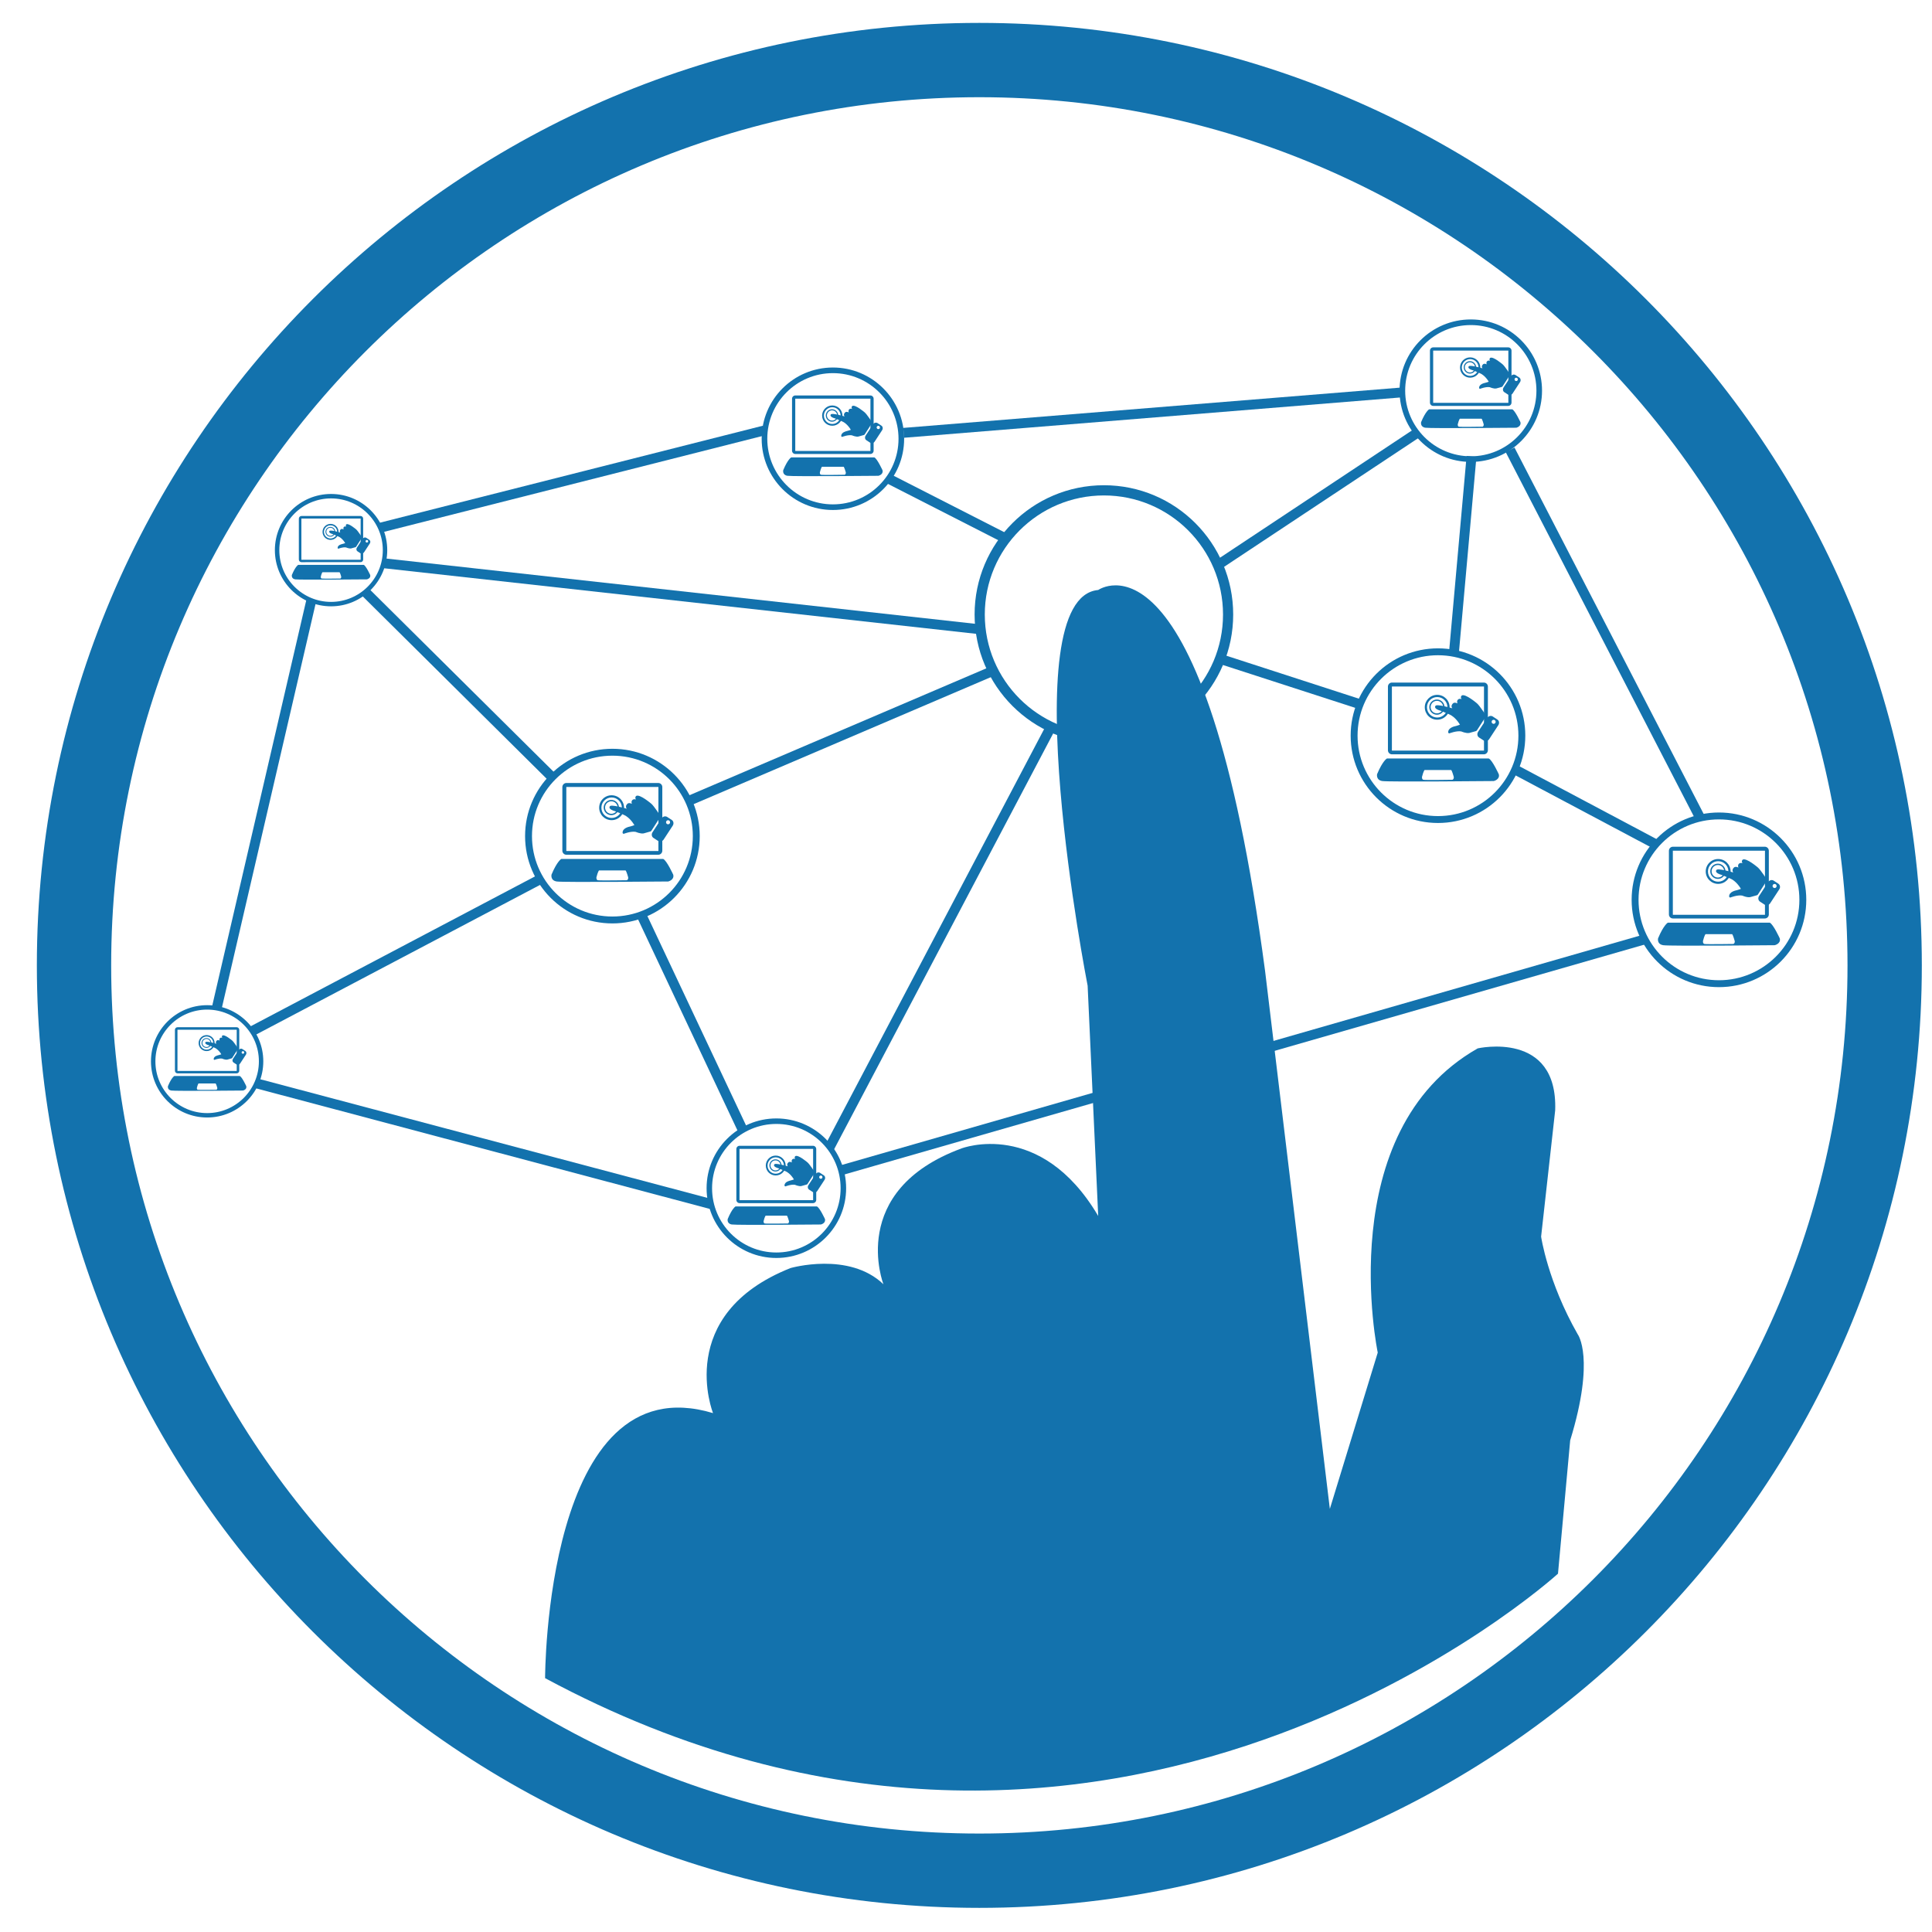 <?xml version="1.0" encoding="utf-8"?>
<!-- Generator: Adobe Illustrator 15.1.0, SVG Export Plug-In  -->
<!DOCTYPE svg PUBLIC "-//W3C//DTD SVG 1.1//EN" "http://www.w3.org/Graphics/SVG/1.1/DTD/svg11.dtd">
<svg version="1.1"
	 xmlns="http://www.w3.org/2000/svg" xmlns:xlink="http://www.w3.org/1999/xlink" xmlns:a="http://ns.adobe.com/AdobeSVGViewerExtensions/3.0/"
	 x="0px" y="0px" width="520px" height="520px" viewBox="-9.92 -6.162 520 520" enable-background="new -9.92 -6.162 520 520"
	 xml:space="preserve">
<defs>
</defs>
<g>
	<g>
		<path fill="#1372AD" d="M507.342,253.672c0,140.101-113.57,253.671-253.672,253.671C113.571,507.343,0,393.772,0,253.672
			S113.571,0,253.67,0C393.772,0,507.342,113.571,507.342,253.672z M253.67,20.003c-129.041,0-233.667,104.627-233.667,233.669
			c0,129.056,104.626,233.668,233.667,233.668c129.058,0,233.669-104.612,233.669-233.668
			C487.339,124.63,382.728,20.003,253.67,20.003z"/>
		<g>
			<path fill="#1372AD" d="M136.792,445.515c0,0-0.091-84.98,45.202-71.336c0,0-10.61-26.528,20.848-39.041
				c0,0,15.729-4.548,25.016,4.358c0,0-9.85-25.198,21.037-36.568c0,0,21.221-8.154,36.768,18.192l-2.845-61.973
				c0,0-20.468-104.421,2.845-106.512c0,0,28.613-20.278,44.913,102.526l17.433,144.794l12.892-42.068
				c0,0-12.512-59.509,26.91-81.878c0,0,21.601-4.929,20.847,16.68l-3.787,33.983c0,0,1.765,12.132,9.85,26.286
				c0,0,4.799,6.313-2.023,28.552l-3.285,35.885C409.41,417.396,288.841,527.293,136.792,445.515z"/>
			<path fill="#1372AD" d="M321.995,159.237c0,19.228-15.577,34.804-34.796,34.804c-19.221,0-34.805-15.576-34.805-34.804
				c0-19.221,15.584-34.797,34.805-34.797C306.417,124.44,321.995,140.017,321.995,159.237z M287.199,127.186
				c-17.707,0-32.061,14.353-32.061,32.052c0,17.706,14.354,32.059,32.061,32.059c17.705,0,32.058-14.353,32.058-32.059
				C319.256,141.538,304.904,127.186,287.199,127.186z"/>
			<g>
				<g>
					<g>
						<g>
							<path fill="#1372AD" d="M168.569,225.02c0.958,0.396,2.716,4.252,2.716,4.252c0.334,1.423-1.361,1.818-1.361,1.818
								s-28.241,0.273-30.006,0c-1.757-0.274-1.399-1.849-1.399-1.849c1.521-3.65,2.646-4.222,2.646-4.222h14.421H168.569z
								 M155.06,228.116h-3.756c0,0-0.289,0.251-0.692,1.833c0,0-0.092,0.685,0.364,0.806c0.465,0.114,7.827,0,7.827,0
								s0.44-0.175,0.351-0.791c0,0-0.457-1.681-0.708-1.848H155.06z"/>
						</g>
					</g>
					<g>
						<g>
							<path fill="#1372AD" d="M168.341,222.8c0,0.607-0.48,1.095-1.08,1.095h-24.742c-0.594,0-1.081-0.487-1.081-1.095v-17.121
								c0-0.602,0.487-1.096,1.081-1.096h24.742c0.6,0,1.08,0.494,1.08,1.096V222.8z M167.292,205.648h-24.788v17.242h24.788
								V205.648z"/>
						</g>
					</g>
					<g>
						<path fill="#1372AD" d="M157.974,218.258c0,0,1.879-0.752,3.201-0.523c0,0,1.302,0.577,2.153,0.41l1.604-0.456
							c0,0,0.252-0.023,0.434-0.205l2.541-3.94c0,0-1.787-2.746-2.495-3.354c0,0-3.165-2.723-4.107-2.122
							c0,0-0.464,0.357-0.046,0.958c0,0-0.6-0.235-0.957,0.138c0,0-0.434,0.296-0.146,1.034c0,0-0.859-0.502-1.301,0.076
							c0,0-0.593,0.563-0.091,1.232c0,0-4.435-1.331-4.571-0.602c0,0-0.601,0.708,1.499,1.286c0,0,2.593,1.064,2.684,1.163
							c0,0,1.218,0.616,2.32,2.357c0,0,0.039,0.146,0.152,0.206c0,0-0.958,0.35-1.354,0.418c0,0-1.826,0.35-1.842,1.56
							C157.654,217.894,157.579,218.229,157.974,218.258z"/>
					</g>
					<g>
						<g>
							<path fill="#1372AD" d="M168.706,219.795c-0.35,0.525-1.019,0.7-1.498,0.381l-1.247-0.814
								c-0.487-0.312-0.602-0.996-0.251-1.529l2.441-3.734c0.342-0.523,1.012-0.699,1.498-0.38l1.247,0.814
								c0.479,0.312,0.594,0.996,0.252,1.528L168.706,219.795z M169.893,214.6c-0.306,0-0.548,0.252-0.548,0.549
								c0,0.304,0.242,0.548,0.548,0.548c0.296,0,0.54-0.244,0.54-0.548C170.433,214.852,170.189,214.6,169.893,214.6z"/>
						</g>
					</g>
					<g>
						<g>
							<path fill="#1372AD" d="M158.042,211.238c0,1.849-1.49,3.347-3.347,3.347c-1.849,0-3.347-1.498-3.347-3.347
								c0-1.855,1.498-3.354,3.347-3.354C156.552,207.884,158.042,209.383,158.042,211.238z M154.696,208.478
								c-1.521,0-2.753,1.239-2.753,2.761s1.231,2.754,2.753,2.754s2.761-1.232,2.761-2.754S156.217,208.478,154.696,208.478z"/>
						</g>
					</g>
					<g>
						<g>
							<path fill="#1372AD" d="M156.666,211.192c0,1.126-0.912,2.046-2.046,2.046s-2.054-0.92-2.054-2.046
								c0-1.133,0.92-2.054,2.054-2.054S156.666,210.06,156.666,211.192z M154.62,209.504c-0.936,0-1.688,0.753-1.688,1.688
								c0,0.928,0.753,1.682,1.688,1.682c0.929,0,1.688-0.754,1.688-1.682C156.308,210.257,155.548,209.504,154.62,209.504z"/>
						</g>
					</g>
					<path fill="#1372AD" d="M178.411,218.875c0,12.976-10.526,23.502-23.502,23.502s-23.502-10.526-23.502-23.502
						s10.526-23.503,23.502-23.503S178.411,205.899,178.411,218.875z M154.909,197.229c-11.956,0-21.646,9.689-21.646,21.646
						c0,11.956,9.689,21.646,21.646,21.646c11.957,0,21.646-9.689,21.646-21.646C176.555,206.918,166.866,197.229,154.909,197.229z"
						/>
				</g>
			</g>
			<g>
				<g>
					<g>
						<g>
							<path fill="#1372AD" d="M209.953,318.558c0.76,0.319,2.168,3.393,2.168,3.393c0.266,1.147-1.088,1.46-1.088,1.46
								s-22.566,0.22-23.981,0c-1.407-0.213-1.11-1.476-1.11-1.476c1.209-2.913,2.107-3.377,2.107-3.377h11.529H209.953z
								 M199.16,321.037h-3.004c0,0-0.236,0.197-0.549,1.46c0,0-0.075,0.54,0.29,0.64c0.365,0.099,6.244,0,6.244,0
								s0.357-0.138,0.29-0.632c0,0-0.366-1.339-0.564-1.468H199.16z"/>
						</g>
					</g>
					<g>
						<g>
							<path fill="#1372AD" d="M209.77,316.785c0,0.479-0.388,0.875-0.867,0.875h-19.768c-0.479,0-0.867-0.396-0.867-0.875v-13.683
								c0-0.479,0.388-0.875,0.867-0.875h19.768c0.479,0,0.867,0.396,0.867,0.875V316.785z M208.933,303.071H189.12v13.79h19.813
								V303.071z"/>
						</g>
					</g>
					<g>
						<path fill="#1372AD" d="M201.488,313.157c0,0,1.506-0.601,2.555-0.427c0,0,1.042,0.472,1.719,0.336l1.286-0.365
							c0,0,0.198-0.016,0.342-0.16l2.031-3.156c0,0-1.423-2.198-1.993-2.678c0,0-2.525-2.175-3.286-1.695c0,0-0.372,0.281-0.03,0.76
							c0,0-0.486-0.183-0.768,0.114c0,0-0.342,0.236-0.122,0.829c0,0-0.677-0.402-1.034,0.062c0,0-0.472,0.448-0.076,0.98
							c0,0-3.537-1.058-3.643-0.479c0,0-0.479,0.563,1.186,1.026c0,0,2.077,0.844,2.153,0.928c0,0,0.974,0.494,1.855,1.886
							c0,0,0.022,0.122,0.122,0.16c0,0-0.77,0.29-1.088,0.335c0,0-1.453,0.289-1.461,1.255
							C201.236,312.868,201.167,313.127,201.488,313.157z"/>
					</g>
					<g>
						<g>
							<path fill="#1372AD" d="M210.059,314.382c-0.282,0.419-0.813,0.563-1.194,0.304l-1.004-0.653
								c-0.381-0.251-0.472-0.792-0.197-1.21l1.955-2.989c0.273-0.426,0.806-0.563,1.193-0.312l0.997,0.654
								c0.388,0.251,0.479,0.799,0.197,1.217L210.059,314.382z M211.002,310.236c-0.235,0-0.434,0.19-0.434,0.434
								s0.198,0.435,0.434,0.435c0.243,0,0.44-0.191,0.44-0.435S211.246,310.236,211.002,310.236z"/>
						</g>
					</g>
					<g>
						<g>
							<path fill="#1372AD" d="M201.541,307.544c0,1.476-1.194,2.67-2.678,2.67c-1.476,0-2.669-1.194-2.669-2.67
								c0-1.483,1.193-2.678,2.669-2.678C200.346,304.866,201.541,306.061,201.541,307.544z M198.863,305.338
								c-1.209,0-2.197,0.989-2.197,2.206s0.988,2.198,2.197,2.198c1.217,0,2.207-0.981,2.207-2.198S200.08,305.338,198.863,305.338
								z"/>
						</g>
					</g>
					<g>
						<g>
							<path fill="#1372AD" d="M200.438,307.506c0,0.905-0.73,1.643-1.636,1.643s-1.635-0.737-1.635-1.643s0.729-1.635,1.635-1.635
								S200.438,306.601,200.438,307.506z M198.802,306.159c-0.745,0-1.347,0.602-1.347,1.347s0.602,1.354,1.347,1.354
								s1.347-0.609,1.347-1.354S199.547,306.159,198.802,306.159z"/>
						</g>
					</g>
					<path fill="#1372AD" d="M217.817,313.645c0,10.374-8.412,18.778-18.779,18.778c-10.374,0-18.778-8.404-18.778-18.778
						c0-10.367,8.404-18.779,18.778-18.779C209.405,294.865,217.817,303.277,217.817,313.645z M199.038,296.348
						c-9.552,0-17.304,7.743-17.304,17.297c0,9.56,7.752,17.303,17.304,17.303c9.554,0,17.296-7.743,17.296-17.303
						C216.333,304.091,208.591,296.348,199.038,296.348z"/>
				</g>
			</g>
			<g>
				<g>
					<g>
						<g>
							<path fill="#1372AD" d="M390.775,197.989c0.958,0.396,2.715,4.252,2.715,4.252c0.335,1.422-1.361,1.817-1.361,1.817
								s-28.24,0.274-30.005,0c-1.757-0.274-1.399-1.855-1.399-1.855c1.521-3.637,2.646-4.214,2.646-4.214h14.421H390.775z
								 M377.275,201.085h-3.766c0,0-0.296,0.25-0.691,1.833c0,0-0.092,0.685,0.365,0.798c0.464,0.122,7.826,0,7.826,0
								s0.441-0.167,0.35-0.791c0,0-0.457-1.673-0.7-1.84H377.275z"/>
						</g>
					</g>
					<g>
						<g>
							<path fill="#1372AD" d="M390.546,195.769c0,0.601-0.479,1.095-1.08,1.095h-24.742c-0.601,0-1.08-0.494-1.08-1.095v-17.122
								c0-0.608,0.479-1.095,1.08-1.095h24.742c0.601,0,1.08,0.486,1.08,1.095V195.769z M389.497,178.617h-24.787v17.242h24.787
								V178.617z"/>
						</g>
					</g>
					<g>
						<path fill="#1372AD" d="M380.179,191.228c0,0,1.887-0.754,3.203-0.525c0,0,1.301,0.578,2.152,0.411l1.611-0.448
							c0,0,0.244-0.031,0.426-0.213l2.541-3.94c0,0-1.779-2.754-2.494-3.362c0,0-3.164-2.715-4.107-2.114
							c0,0-0.472,0.351-0.046,0.959c0,0-0.608-0.244-0.958,0.136c0,0-0.434,0.298-0.145,1.035c0,0-0.859-0.502-1.301,0.084
							c0,0-0.594,0.555-0.091,1.225c0,0-4.435-1.331-4.563-0.602c0,0-0.609,0.708,1.49,1.285c0,0,2.594,1.058,2.685,1.164
							c0,0,1.218,0.608,2.32,2.358c0,0,0.038,0.145,0.151,0.197c0,0-0.957,0.357-1.354,0.426c0,0-1.825,0.351-1.833,1.56
							C379.868,190.862,379.792,191.189,380.179,191.228z"/>
					</g>
					<g>
						<g>
							<path fill="#1372AD" d="M390.904,192.764c-0.342,0.525-1.012,0.691-1.49,0.38l-1.248-0.813
								c-0.486-0.319-0.594-1.004-0.25-1.528l2.441-3.734c0.35-0.525,1.012-0.7,1.498-0.388l1.247,0.82
								c0.486,0.313,0.594,0.997,0.251,1.521L390.904,192.764z M392.09,187.569c-0.296,0-0.54,0.251-0.54,0.548
								c0,0.304,0.244,0.547,0.54,0.547c0.305,0,0.548-0.243,0.548-0.547C392.638,187.82,392.395,187.569,392.09,187.569z"/>
						</g>
					</g>
					<g>
						<g>
							<path fill="#1372AD" d="M380.249,184.2c0,1.855-1.491,3.346-3.339,3.346c-1.856,0-3.347-1.49-3.347-3.346
								c0-1.849,1.49-3.34,3.347-3.34C378.757,180.86,380.249,182.352,380.249,184.2z M376.91,181.446
								c-1.529,0-2.762,1.231-2.762,2.754c0,1.528,1.232,2.761,2.762,2.761c1.521,0,2.753-1.232,2.753-2.761
								C379.663,182.678,378.431,181.446,376.91,181.446z"/>
						</g>
					</g>
					<g>
						<g>
							<path fill="#1372AD" d="M378.872,184.154c0,1.133-0.913,2.054-2.046,2.054s-2.054-0.921-2.054-2.054
								c0-1.126,0.921-2.046,2.054-2.046S378.872,183.028,378.872,184.154z M376.826,182.466c-0.936,0-1.688,0.76-1.688,1.688
								c0,0.936,0.753,1.688,1.688,1.688c0.928,0,1.688-0.752,1.688-1.688C378.514,183.226,377.753,182.466,376.826,182.466z"/>
						</g>
					</g>
					<path fill="#1372AD" d="M400.617,191.835c0,12.983-10.519,23.511-23.502,23.511c-12.976,0-23.502-10.527-23.502-23.511
						c0-12.975,10.526-23.494,23.502-23.494C390.098,168.341,400.617,178.86,400.617,191.835z M377.115,170.197
						c-11.949,0-21.646,9.689-21.646,21.638c0,11.957,9.697,21.655,21.646,21.655c11.956,0,21.646-9.698,21.646-21.655
						C398.761,179.887,389.071,170.197,377.115,170.197z"/>
				</g>
			</g>
			<g>
				<g>
					<g>
						<g>
							<path fill="#1372AD" d="M466.4,242.171c0.951,0.396,2.715,4.252,2.715,4.252c0.328,1.431-1.369,1.818-1.369,1.818
								s-28.24,0.281-29.997,0c-1.765-0.267-1.399-1.849-1.399-1.849c1.521-3.643,2.639-4.222,2.639-4.222h14.429H466.4z
								 M452.892,245.267h-3.765c0,0-0.289,0.252-0.685,1.834c0,0-0.092,0.684,0.365,0.806c0.455,0.114,7.818,0,7.818,0
								s0.449-0.175,0.357-0.791c0,0-0.456-1.673-0.707-1.849H452.892z"/>
						</g>
					</g>
					<g>
						<g>
							<path fill="#1372AD" d="M466.164,239.958c0,0.601-0.479,1.088-1.079,1.088H440.35c-0.601,0-1.081-0.487-1.081-1.088V222.83
								c0-0.602,0.48-1.096,1.081-1.096h24.734c0.601,0,1.079,0.494,1.079,1.096V239.958z M465.123,222.8h-24.795v17.25h24.795
								V222.8z"/>
						</g>
					</g>
					<g>
						<path fill="#1372AD" d="M455.805,235.41c0,0,1.879-0.753,3.202-0.525c0,0,1.301,0.586,2.152,0.411l1.605-0.449
							c0,0,0.25-0.03,0.434-0.212l2.532-3.94c0,0-1.78-2.745-2.495-3.354c0,0-3.164-2.723-4.107-2.122c0,0-0.464,0.357-0.046,0.958
							c0,0-0.601-0.235-0.958,0.138c0,0-0.426,0.296-0.145,1.034c0,0-0.852-0.502-1.301,0.084c0,0-0.585,0.555-0.083,1.225
							c0,0-4.435-1.324-4.571-0.602c0,0-0.601,0.708,1.49,1.286c0,0,2.594,1.064,2.693,1.163c0,0,1.217,0.616,2.319,2.358
							c0,0,0.03,0.145,0.145,0.205c0,0-0.95,0.357-1.354,0.426c0,0-1.816,0.35-1.832,1.552
							C455.486,235.045,455.41,235.379,455.805,235.41z"/>
					</g>
					<g>
						<g>
							<path fill="#1372AD" d="M466.53,236.946c-0.343,0.524-1.012,0.7-1.499,0.38l-1.247-0.813
								c-0.479-0.312-0.593-0.996-0.251-1.521l2.449-3.742c0.342-0.524,1.012-0.699,1.498-0.38l1.24,0.813
								c0.486,0.32,0.6,0.996,0.25,1.529L466.53,236.946z M467.716,231.751c-0.305,0-0.548,0.252-0.548,0.556
								c0,0.296,0.243,0.548,0.548,0.548c0.304,0,0.547-0.252,0.547-0.548C468.263,232.003,468.02,231.751,467.716,231.751z"/>
						</g>
					</g>
					<g>
						<g>
							<path fill="#1372AD" d="M455.874,228.39c0,1.849-1.499,3.347-3.347,3.347s-3.347-1.498-3.347-3.347
								c0-1.848,1.499-3.347,3.347-3.347S455.874,226.542,455.874,228.39z M452.527,225.629c-1.521,0-2.754,1.239-2.754,2.761
								s1.232,2.754,2.754,2.754s2.754-1.232,2.754-2.754S454.048,225.629,452.527,225.629z"/>
						</g>
					</g>
					<g>
						<g>
							<path fill="#1372AD" d="M454.497,228.344c0,1.134-0.92,2.054-2.046,2.054c-1.133,0-2.054-0.92-2.054-2.054
								c0-1.133,0.921-2.053,2.054-2.053C453.577,226.291,454.497,227.211,454.497,228.344z M452.451,226.655
								c-0.936,0-1.688,0.753-1.688,1.688s0.753,1.682,1.688,1.682c0.928,0,1.682-0.746,1.682-1.682
								S453.378,226.655,452.451,226.655z"/>
						</g>
					</g>
					<path fill="#1372AD" d="M476.242,236.026c0,12.976-10.525,23.502-23.502,23.502c-12.983,0-23.502-10.526-23.502-23.502
						c0-12.977,10.519-23.503,23.502-23.503C465.716,212.523,476.242,223.05,476.242,236.026z M452.74,214.38
						c-11.956,0-21.646,9.689-21.646,21.646c0,11.956,9.689,21.646,21.646,21.646c11.949,0,21.646-9.689,21.646-21.646
						C474.386,224.069,464.689,214.38,452.74,214.38z"/>
				</g>
			</g>
			<g>
				<g>
					<g>
						<g>
							<path fill="#1372AD" d="M397.095,104.003c0.775,0.319,2.213,3.469,2.213,3.469c0.274,1.163-1.117,1.49-1.117,1.49
								s-23.039,0.221-24.477,0c-1.438-0.229-1.141-1.514-1.141-1.514c1.24-2.974,2.16-3.445,2.16-3.445H386.5H397.095z
								 M386.074,106.528h-3.064c0,0-0.243,0.205-0.57,1.498c0,0-0.076,0.556,0.296,0.654c0.381,0.099,6.39,0,6.39,0
								s0.357-0.145,0.289-0.646c0,0-0.373-1.369-0.578-1.506H386.074z"/>
						</g>
					</g>
					<g>
						<g>
							<path fill="#1372AD" d="M396.906,102.193c0,0.493-0.396,0.897-0.883,0.897h-20.186c-0.488,0-0.883-0.404-0.883-0.897V88.221
								c0-0.494,0.395-0.89,0.883-0.89h20.186c0.486,0,0.883,0.396,0.883,0.89V102.193z M396.054,88.198h-20.232v14.07h20.232
								V88.198z"/>
						</g>
					</g>
					<g>
						<path fill="#1372AD" d="M388.447,98.489c0,0,1.537-0.616,2.617-0.435c0,0,1.057,0.479,1.749,0.335l1.315-0.364
							c0,0,0.198-0.023,0.351-0.176l2.076-3.209c0,0-1.452-2.244-2.038-2.738c0,0-2.579-2.229-3.354-1.734
							c0,0-0.38,0.289-0.038,0.783c0,0-0.486-0.197-0.775,0.114c0,0-0.357,0.244-0.122,0.844c0,0-0.7-0.41-1.057,0.062
							c0,0-0.487,0.456-0.076,1.004c0,0-3.621-1.088-3.728-0.494c0,0-0.494,0.578,1.218,1.049c0,0,2.114,0.867,2.19,0.951
							c0,0,0.996,0.502,1.901,1.925c0,0,0.022,0.121,0.114,0.167c0,0-0.783,0.289-1.104,0.342c0,0-1.49,0.289-1.498,1.278
							C388.189,98.192,388.128,98.459,388.447,98.489z"/>
					</g>
					<g>
						<g>
							<path fill="#1372AD" d="M397.202,99.736c-0.281,0.434-0.829,0.57-1.224,0.312l-1.02-0.661
								c-0.389-0.259-0.479-0.814-0.198-1.248l1.993-3.042c0.281-0.434,0.82-0.57,1.217-0.319l1.02,0.669
								c0.395,0.259,0.486,0.814,0.205,1.24L397.202,99.736z M398.167,95.499c-0.243,0-0.448,0.206-0.448,0.449
								s0.205,0.449,0.448,0.449c0.251,0,0.449-0.206,0.449-0.449S398.418,95.499,398.167,95.499z"/>
						</g>
					</g>
					<g>
						<g>
							<path fill="#1372AD" d="M388.508,92.754c0,1.514-1.225,2.738-2.73,2.738c-1.513,0-2.73-1.225-2.73-2.738
								c0-1.506,1.218-2.73,2.73-2.73C387.284,90.023,388.508,91.248,388.508,92.754z M385.778,90.503
								c-1.247,0-2.251,1.012-2.251,2.251s1.004,2.252,2.251,2.252c1.239,0,2.244-1.013,2.244-2.252S387.017,90.503,385.778,90.503z
								"/>
						</g>
					</g>
					<g>
						<g>
							<path fill="#1372AD" d="M387.382,92.716c0,0.921-0.746,1.673-1.673,1.673c-0.921,0-1.666-0.752-1.666-1.673
								s0.745-1.673,1.666-1.673C386.636,91.043,387.382,91.795,387.382,92.716z M385.709,91.347c-0.761,0-1.377,0.616-1.377,1.369
								c0,0.761,0.616,1.377,1.377,1.377s1.377-0.616,1.377-1.377C387.086,91.963,386.47,91.347,385.709,91.347z"/>
						</g>
					</g>
					<path fill="#1372AD" d="M405.12,98.99c0,10.588-8.588,19.175-19.167,19.175c-10.596,0-19.182-8.587-19.182-19.175
						c0-10.595,8.586-19.174,19.182-19.174C396.532,79.816,405.12,88.396,405.12,98.99z M385.953,81.33
						c-9.758,0-17.669,7.902-17.669,17.66c0,9.751,7.911,17.661,17.669,17.661c9.751,0,17.66-7.91,17.66-17.661
						C403.613,89.232,395.704,81.33,385.953,81.33z"/>
				</g>
			</g>
			<g>
				<g>
					<g>
						<g>
							<path fill="#1372AD" d="M225.4,116.941c0.775,0.326,2.213,3.476,2.213,3.476c0.274,1.164-1.109,1.482-1.109,1.482
								s-23.038,0.222-24.477,0c-1.438-0.221-1.141-1.514-1.141-1.514c1.24-2.974,2.152-3.444,2.152-3.444h11.773H225.4z
								 M214.378,119.466h-3.064c0,0-0.243,0.205-0.563,1.498c0,0-0.076,0.556,0.297,0.654c0.372,0.099,6.381,0,6.381,0
								s0.365-0.137,0.297-0.646c0,0-0.38-1.361-0.586-1.506H214.378z"/>
						</g>
					</g>
					<g>
						<g>
							<path fill="#1372AD" d="M225.217,115.138c0,0.495-0.396,0.891-0.882,0.891h-20.194c-0.486,0-0.882-0.396-0.882-0.891v-13.979
								c0-0.486,0.396-0.882,0.882-0.882h20.194c0.486,0,0.882,0.396,0.882,0.882V115.138z M224.358,101.143h-20.231v14.063h20.231
								V101.143z"/>
						</g>
					</g>
					<g>
						<path fill="#1372AD" d="M216.759,111.427c0,0,1.537-0.609,2.609-0.426c0,0,1.064,0.479,1.757,0.334l1.316-0.372
							c0,0,0.197-0.016,0.35-0.168l2.069-3.217c0,0-1.453-2.244-2.039-2.738c0,0-2.578-2.221-3.354-1.727
							c0,0-0.373,0.289-0.031,0.783c0,0-0.494-0.198-0.783,0.106c0,0-0.35,0.244-0.122,0.852c0,0-0.692-0.41-1.058,0.062
							c0,0-0.486,0.456-0.076,1.004c0,0-3.611-1.088-3.727-0.494c0,0-0.486,0.578,1.217,1.049c0,0,2.123,0.867,2.198,0.951
							c0,0,0.997,0.502,1.894,1.917c0,0,0.023,0.129,0.123,0.175c0,0-0.784,0.289-1.111,0.343c0,0-1.482,0.288-1.49,1.27
							C216.501,111.13,216.433,111.396,216.759,111.427z"/>
					</g>
					<g>
						<g>
							<path fill="#1372AD" d="M225.506,112.682c-0.281,0.426-0.821,0.57-1.217,0.312l-1.019-0.669
								c-0.396-0.251-0.487-0.807-0.206-1.24l1.993-3.05c0.281-0.434,0.829-0.57,1.225-0.312l1.019,0.669
								c0.396,0.251,0.479,0.806,0.198,1.24L225.506,112.682z M226.48,108.445c-0.25,0-0.448,0.197-0.448,0.448
								c0,0.244,0.198,0.441,0.448,0.441c0.244,0,0.441-0.197,0.441-0.441C226.921,108.643,226.724,108.445,226.48,108.445z"/>
						</g>
					</g>
					<g>
						<g>
							<path fill="#1372AD" d="M216.821,105.699c0,1.506-1.225,2.73-2.738,2.73c-1.506,0-2.73-1.225-2.73-2.73
								c0-1.514,1.225-2.73,2.73-2.73C215.596,102.969,216.821,104.186,216.821,105.699z M214.083,103.448
								c-1.239,0-2.251,1.011-2.251,2.251c0,1.239,1.012,2.251,2.251,2.251s2.251-1.012,2.251-2.251
								C216.333,104.459,215.322,103.448,214.083,103.448z"/>
						</g>
					</g>
					<g>
						<g>
							<path fill="#1372AD" d="M215.688,105.662c0,0.92-0.745,1.672-1.666,1.672c-0.928,0-1.673-0.752-1.673-1.672
								c0-0.921,0.745-1.674,1.673-1.674C214.943,103.988,215.688,104.741,215.688,105.662z M214.022,104.284
								c-0.761,0-1.377,0.616-1.377,1.378c0,0.76,0.616,1.376,1.377,1.376s1.376-0.616,1.376-1.376
								C215.398,104.9,214.783,104.284,214.022,104.284z"/>
						</g>
					</g>
					<path fill="#1372AD" d="M233.431,111.929c0,10.595-8.586,19.174-19.174,19.174s-19.174-8.579-19.174-19.174
						c0-10.588,8.586-19.175,19.174-19.175S233.431,101.341,233.431,111.929z M214.257,94.268c-9.758,0-17.66,7.91-17.66,17.661
						c0,9.758,7.902,17.66,17.66,17.66c9.751,0,17.661-7.902,17.661-17.66C231.918,102.178,224.008,94.268,214.257,94.268z"/>
				</g>
			</g>
			<g>
				<g>
					<g>
						<g>
							<path fill="#1372AD" d="M87.969,145.866c0.616,0.251,1.75,2.729,1.75,2.729c0.22,0.921-0.883,1.18-0.883,1.18
								s-18.163,0.167-19.296,0c-1.134-0.183-0.897-1.202-0.897-1.202c0.981-2.342,1.704-2.707,1.704-2.707h9.271H87.969z
								 M79.284,147.851h-2.419c0,0-0.19,0.168-0.441,1.179c0,0-0.061,0.441,0.236,0.525c0.289,0.076,5.027,0,5.027,0
								s0.281-0.114,0.229-0.518c0,0-0.289-1.072-0.457-1.187H79.284z"/>
						</g>
					</g>
					<g>
						<g>
							<path fill="#1372AD" d="M87.825,144.436c0,0.389-0.312,0.708-0.692,0.708H71.213c-0.388,0-0.699-0.319-0.699-0.708v-11.013
								c0-0.389,0.312-0.708,0.699-0.708h15.919c0.38,0,0.692,0.319,0.692,0.708V144.436z M87.148,133.4H71.199v11.097h15.949V133.4
								z"/>
						</g>
					</g>
					<g>
						<path fill="#1372AD" d="M81.163,141.516c0,0,1.201-0.487,2.054-0.335c0,0,0.836,0.373,1.384,0.259l1.034-0.289
							c0,0,0.16-0.016,0.282-0.13l1.627-2.54c0,0-1.148-1.771-1.605-2.16c0,0-2.03-1.749-2.639-1.361c0,0-0.304,0.229-0.031,0.616
							c0,0-0.388-0.152-0.616,0.084c0,0-0.273,0.189-0.091,0.669c0,0-0.548-0.327-0.837,0.053c0,0-0.38,0.357-0.061,0.792
							c0,0-2.844-0.86-2.936-0.389c0,0-0.396,0.456,0.958,0.829c0,0,1.666,0.677,1.726,0.745c0,0,0.784,0.396,1.491,1.514
							c0,0,0.031,0.092,0.099,0.137c0,0-0.616,0.221-0.867,0.267c0,0-1.179,0.229-1.179,1.004
							C80.957,141.279,80.904,141.492,81.163,141.516z"/>
					</g>
					<g>
						<g>
							<path fill="#1372AD" d="M88.054,142.504c-0.221,0.335-0.647,0.449-0.958,0.244l-0.807-0.525
								c-0.304-0.205-0.38-0.639-0.16-0.981l1.575-2.403c0.221-0.334,0.655-0.449,0.958-0.251l0.806,0.532
								c0.313,0.205,0.381,0.639,0.161,0.981L88.054,142.504z M88.822,139.165c-0.198,0-0.35,0.159-0.35,0.35s0.152,0.35,0.35,0.35
								c0.189,0,0.35-0.159,0.35-0.35S89.011,139.165,88.822,139.165z"/>
						</g>
					</g>
					<g>
						<g>
							<path fill="#1372AD" d="M81.2,136.997c0,1.187-0.966,2.153-2.152,2.153c-1.187,0-2.153-0.967-2.153-2.153
								c0-1.194,0.966-2.152,2.153-2.152C80.234,134.845,81.2,135.803,81.2,136.997z M79.048,135.225
								c-0.982,0-1.772,0.792-1.772,1.772c0,0.981,0.791,1.772,1.772,1.772c0.98,0,1.779-0.791,1.779-1.772
								C80.828,136.017,80.029,135.225,79.048,135.225z"/>
						</g>
					</g>
					<g>
						<g>
							<path fill="#1372AD" d="M80.318,136.967c0,0.73-0.593,1.316-1.315,1.316c-0.73,0-1.324-0.586-1.324-1.316
								c0-0.729,0.594-1.315,1.324-1.315C79.725,135.651,80.318,136.237,80.318,136.967z M79.002,135.879
								c-0.602,0-1.088,0.487-1.088,1.088c0,0.602,0.486,1.088,1.088,1.088c0.593,0,1.08-0.486,1.08-1.088
								C80.082,136.366,79.596,135.879,79.002,135.879z"/>
						</g>
					</g>
					<path fill="#1372AD" d="M94.305,141.91c0,8.352-6.769,15.121-15.121,15.121s-15.121-6.77-15.121-15.121
						c0-8.351,6.769-15.12,15.121-15.12S94.305,133.56,94.305,141.91z M79.185,127.984c-7.689,0-13.926,6.236-13.926,13.926
						c0,7.69,6.237,13.927,13.926,13.927s13.927-6.236,13.927-13.927C93.111,134.221,86.874,127.984,79.185,127.984z"/>
				</g>
			</g>
			<g>
				<g>
					<g>
						<g>
							<path fill="#1372AD" d="M54.618,283.448c0.616,0.26,1.75,2.738,1.75,2.738c0.212,0.921-0.883,1.172-0.883,1.172
								s-18.163,0.182-19.296,0c-1.134-0.175-0.905-1.187-0.905-1.187c0.981-2.344,1.704-2.724,1.704-2.724h9.279H54.618z
								 M45.932,285.448h-2.419c0,0-0.19,0.16-0.441,1.18c0,0-0.069,0.441,0.228,0.518c0.296,0.076,5.035,0,5.035,0
								s0.282-0.114,0.229-0.51c0,0-0.296-1.08-0.457-1.188H45.932z"/>
						</g>
					</g>
					<g>
						<g>
							<path fill="#1372AD" d="M54.474,282.026c0,0.388-0.313,0.707-0.7,0.707H37.862c-0.388,0-0.699-0.319-0.699-0.707v-11.014
								c0-0.388,0.312-0.699,0.699-0.699h15.912c0.387,0,0.7,0.312,0.7,0.699V282.026z M53.796,270.99h-15.95v11.098h15.95V270.99z"
								/>
						</g>
					</g>
					<g>
						<path fill="#1372AD" d="M47.802,279.105c0,0,1.21-0.486,2.062-0.342c0,0,0.829,0.381,1.384,0.273l1.034-0.297
							c0,0,0.16-0.016,0.274-0.129l1.635-2.532c0,0-1.148-1.78-1.605-2.168c0,0-2.039-1.75-2.647-1.362c0,0-0.297,0.229-0.022,0.616
							c0,0-0.388-0.151-0.624,0.084c0,0-0.274,0.197-0.091,0.669c0,0-0.548-0.319-0.829,0.054c0,0-0.388,0.357-0.062,0.791
							c0,0-2.852-0.852-2.943-0.388c0,0-0.38,0.456,0.966,0.821c0,0,1.666,0.685,1.727,0.753c0,0,0.783,0.396,1.498,1.514
							c0,0,0.015,0.099,0.091,0.137c0,0-0.616,0.221-0.875,0.267c0,0-1.171,0.228-1.179,1.004
							C47.597,278.87,47.552,279.083,47.802,279.105z"/>
					</g>
					<g>
						<g>
							<path fill="#1372AD" d="M54.702,280.094c-0.221,0.335-0.654,0.449-0.958,0.244l-0.806-0.524
								c-0.312-0.198-0.38-0.64-0.16-0.981l1.574-2.403c0.22-0.335,0.654-0.449,0.958-0.244l0.807,0.525
								c0.304,0.197,0.38,0.639,0.16,0.974L54.702,280.094z M55.469,276.756c-0.198,0-0.357,0.159-0.357,0.35
								c0,0.197,0.16,0.35,0.357,0.35c0.19,0,0.35-0.152,0.35-0.35C55.819,276.915,55.66,276.756,55.469,276.756z"/>
						</g>
					</g>
					<g>
						<g>
							<path fill="#1372AD" d="M47.848,274.588c0,1.187-0.966,2.152-2.152,2.152c-1.194,0-2.153-0.966-2.153-2.152
								c0-1.194,0.958-2.153,2.153-2.153C46.882,272.435,47.848,273.394,47.848,274.588z M45.696,272.815
								c-0.981,0-1.772,0.791-1.772,1.772c0,0.98,0.791,1.772,1.772,1.772c0.981,0,1.772-0.792,1.772-1.772
								C47.468,273.606,46.677,272.815,45.696,272.815z"/>
						</g>
					</g>
					<g>
						<g>
							<path fill="#1372AD" d="M46.966,274.557c0,0.731-0.593,1.316-1.324,1.316c-0.73,0-1.316-0.585-1.316-1.316
								c0-0.729,0.586-1.315,1.316-1.315C46.373,273.241,46.966,273.827,46.966,274.557z M45.643,273.47
								c-0.6,0-1.08,0.487-1.08,1.087c0,0.602,0.479,1.089,1.08,1.089c0.601,0,1.087-0.487,1.087-1.089
								C46.73,273.957,46.244,273.47,45.643,273.47z"/>
						</g>
					</g>
					<path fill="#1372AD" d="M60.946,279.501c0,8.344-6.769,15.113-15.113,15.113c-8.351,0-15.12-6.77-15.12-15.113
						c0-8.351,6.77-15.12,15.12-15.12C54.177,264.381,60.946,271.15,60.946,279.501z M45.833,265.575
						c-7.689,0-13.926,6.236-13.926,13.926s6.236,13.927,13.926,13.927c7.69,0,13.927-6.237,13.927-13.927
						S53.522,265.575,45.833,265.575z"/>
				</g>
			</g>
			<polygon fill="#1372AD" points="448.861,213.368 446.503,214.585 395.338,115.519 397.705,114.294 			"/>
			<polygon fill="#1372AD" points="432.615,245.328 433.353,247.884 216.683,310.138 215.954,307.59 			"/>
			<polygon fill="#1372AD" points="367,98.162 367.211,100.801 233.41,111.662 233.197,109.008 			"/>
			<polygon fill="#1372AD" points="195.357,108.43 196.003,111.001 92.427,137.24 91.772,134.662 			"/>
			<polygon fill="#1372AD" points="254.121,161.907 253.832,164.546 93.104,146.748 93.4,144.102 			"/>
			
				<rect x="112.208" y="142.819" transform="matrix(0.704 -0.71 0.71 0.704 -92.864 133.302)" fill="#1372AD" width="2.657" height="70.546"/>
			<polygon fill="#1372AD" points="191.462,297.983 189.051,299.116 161.389,240.384 163.792,239.259 			"/>
			<polygon fill="#1372AD" points="58.421,272.603 57.181,270.253 135.559,228.938 136.792,231.295 			"/>
			<polygon fill="#1372AD" points="176.395,210.439 175.353,207.998 256.82,173.179 257.87,175.62 			"/>
			<polygon fill="#1372AD" points="382.674,170.296 380.028,170.061 384.82,116.546 387.466,116.789 			"/>
			<polygon fill="#1372AD" points="397.24,202.134 398.48,199.784 436.722,220.092 435.474,222.441 			"/>
			<polygon fill="#1372AD" points="317.134,172.145 317.957,169.611 356.617,182.146 355.803,184.671 			"/>
			<polygon fill="#1372AD" points="318.603,147.029 317.134,144.816 371.228,108.946 372.696,111.168 			"/>
			<polygon fill="#1372AD" points="228.61,123.847 229.811,121.481 261.893,137.85 260.683,140.215 			"/>
			<polygon fill="#1372AD" points="49.75,265.293 47.164,264.692 72.59,155.054 75.184,155.655 			"/>
			<polygon fill="#1372AD" points="58.725,286.696 59.402,284.126 181.454,316.504 181.865,319.417 			"/>
			<polygon fill="#1372AD" points="214.501,303.315 212.159,302.083 271.735,188.877 274.671,189.105 			"/>
		</g>
	</g>
</g>
</svg>
